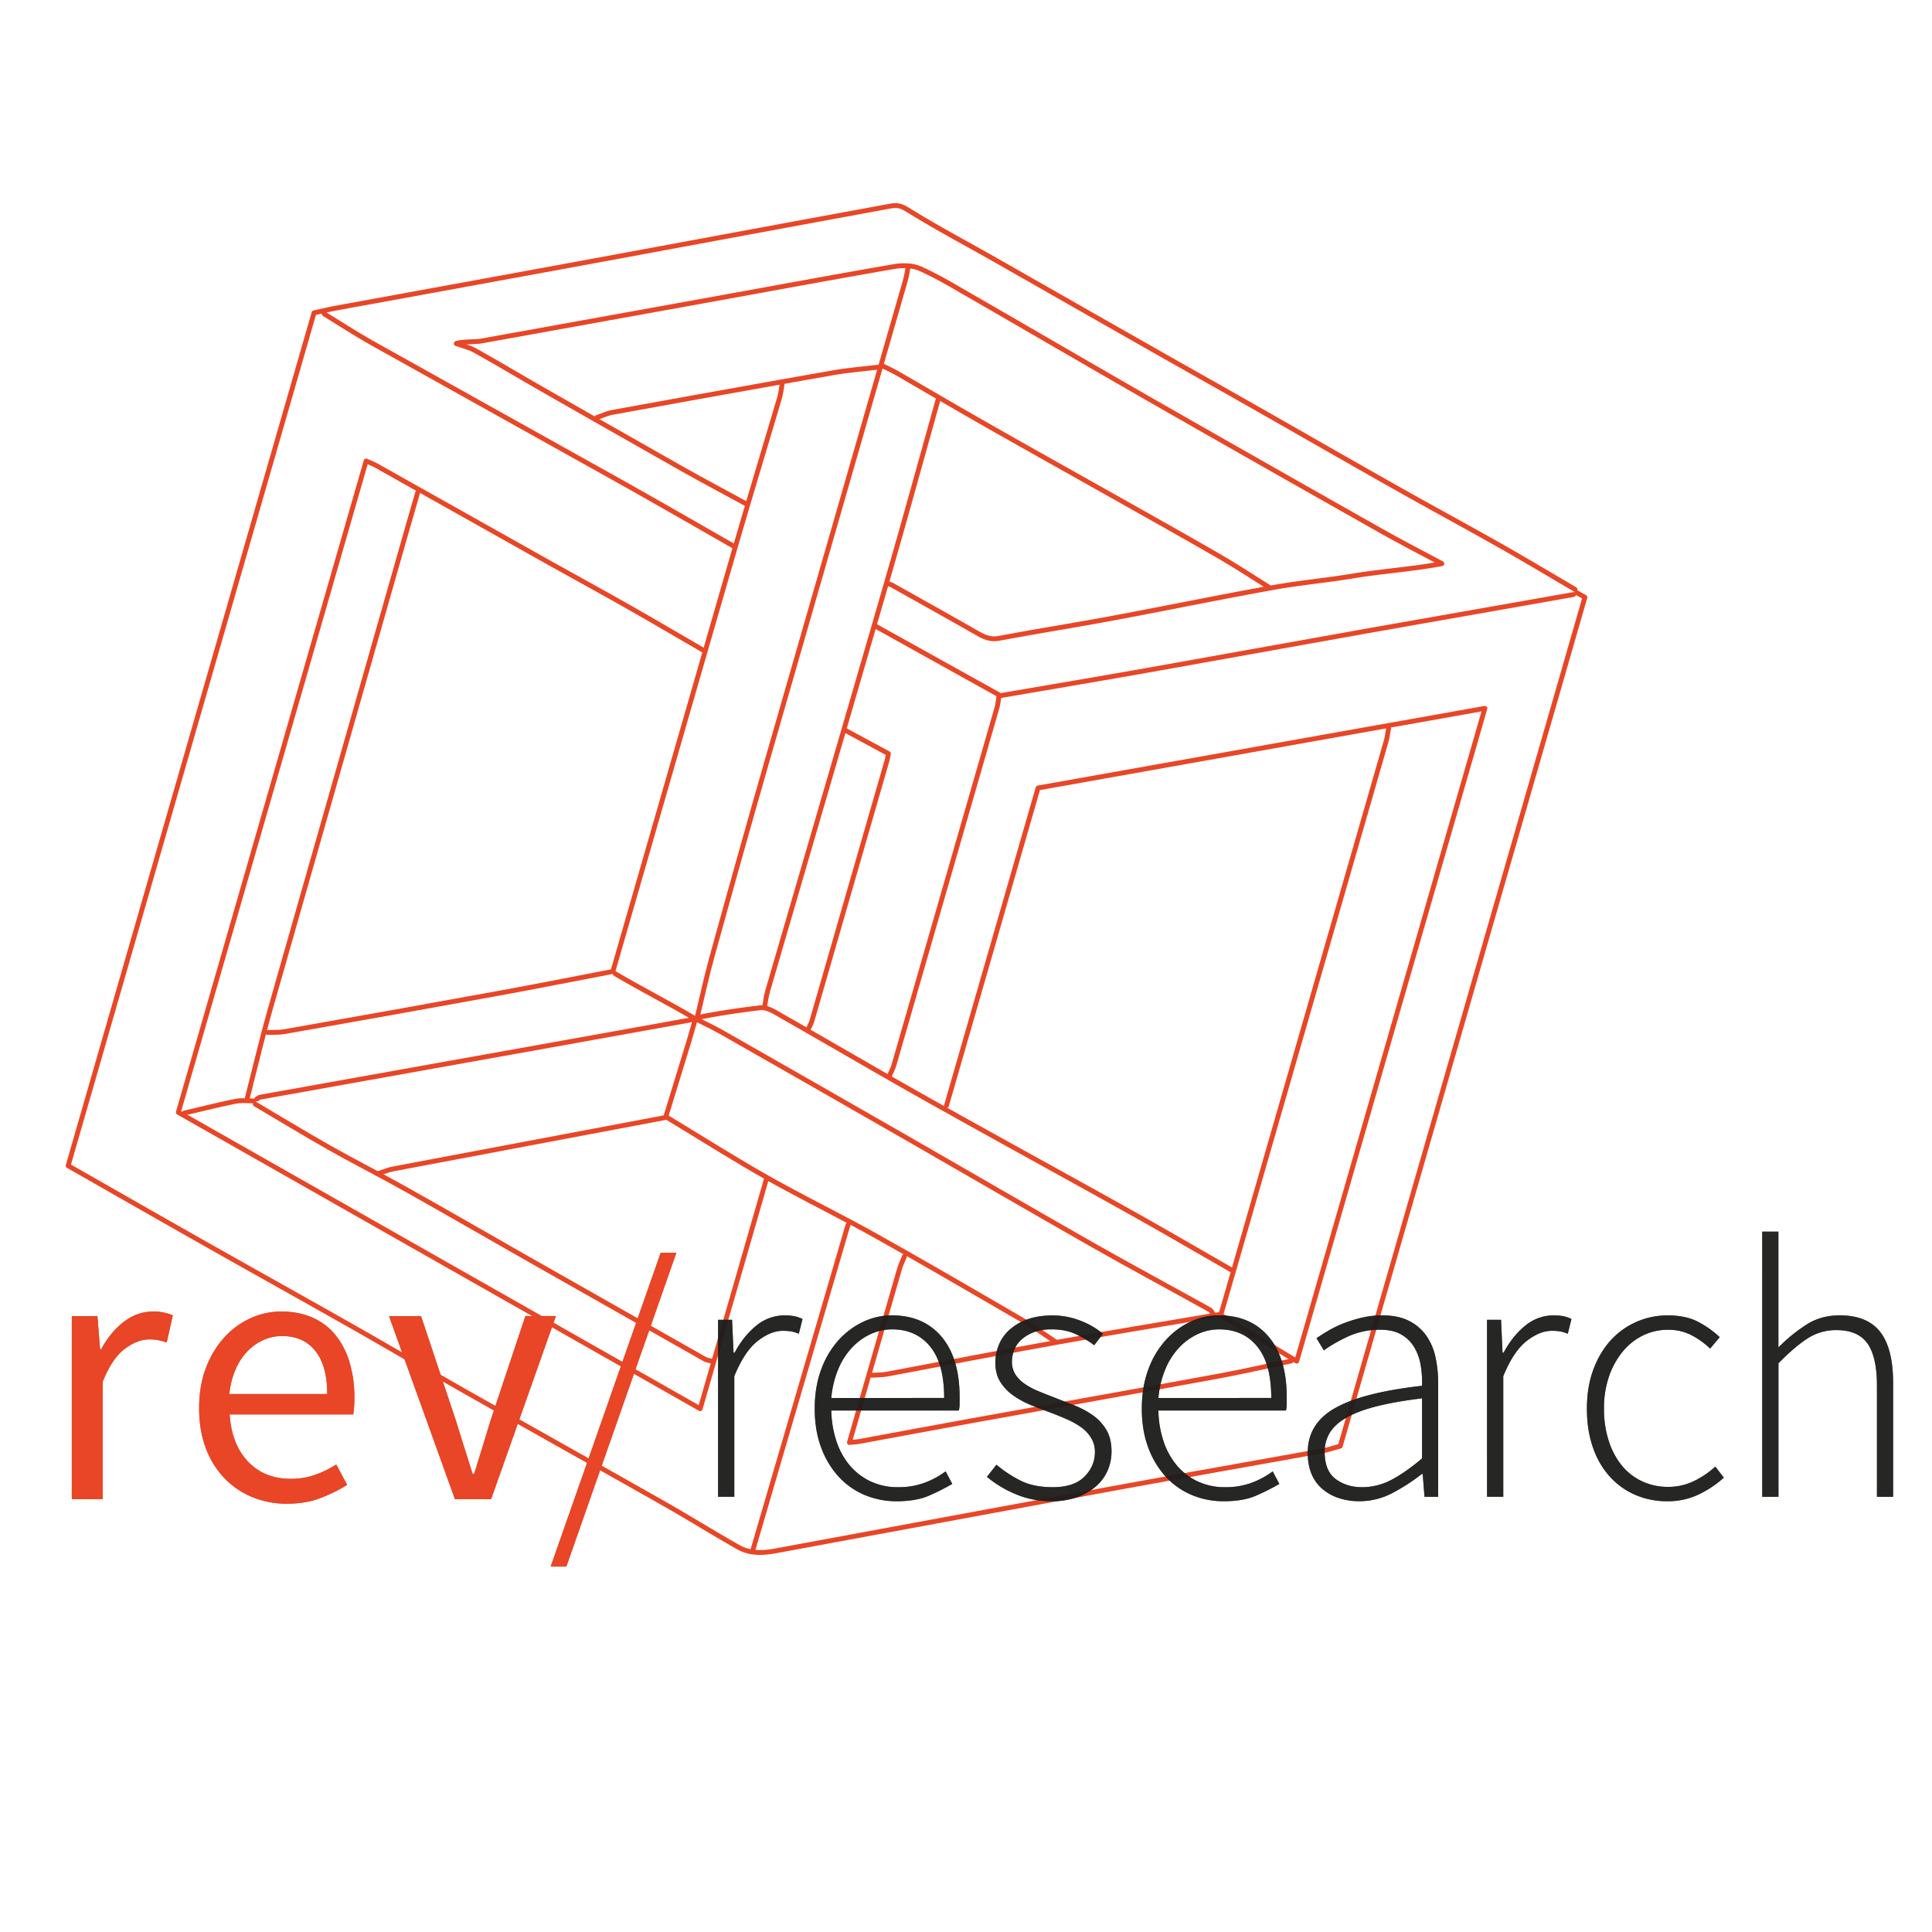 <svg id="Calque_1" data-name="Calque 1" xmlns="http://www.w3.org/2000/svg" viewBox="0 0 2000 2000"><defs><style>.cls-1{fill:none;stroke-linecap:round;stroke-linejoin:round;stroke-width:5px;}.cls-1,.cls-5{stroke:#e84626;}.cls-2,.cls-5{fill:#e84626;}.cls-3{opacity:0.8;}.cls-4{fill:#1d1d1b;}.cls-5{stroke-miterlimit:10;stroke-width:2px;}</style></defs><title>Plan de travail 1</title><path class="cls-1" d="M1630.41,610.11c-25.92-15.17-51.7-30.65-77.85-45.45-35.91-20.32-72.26-39.91-108.18-60.21-51.36-29-102.5-58.39-153.79-87.54-34.71-19.73-69.52-39.23-104.25-59q-76.89-43.71-153.74-87.57c-31.41-17.84-63.38-34.73-94-53.78-6.91-4.3-11.81-4.19-18.05-3Q778.7,239.7,636.91,266q-144,26.51-288,52.73c-5.62,1.06-11.21,2.31-17.4,3.68-2.07.48-4.21.94-6.43,1.41C240.54,617,155.51,912,70.53,1206.76,119.11,1234.45,167,1261.86,215,1289c50.84,28.76,101.91,57.13,152.74,86,38.5,21.88,76.62,44.43,115.17,66.28,68.18,38.64,136.65,76.8,204.84,115.49,25.75,14.59,50.85,30.35,76.61,44.92a41.64,41.64,0,0,0,14.69,4.89c7.52,1.09,15.36.4,23.13-1q173.82-32.16,347.68-64.28c73-13.38,146.11-26.22,219.16-39.41,6.34-1.16,12.53-3.31,18.4-4.87q126.91-440.29,253.29-878.77c-2.51-1.38-5.45-3-8.4-4.67"/><path class="cls-1" d="M1437.48,753.7c-.83,4.56-1.28,9.25-2.57,13.69q-76.73,266.56-153.6,533.11-2.16,7.5-4.34,15c-4.25,14.7-8.53,29.57-13,45-.11.34-.18.67-.29,1,25,15.14,49.22,29.78,74.38,45l4.29,2.57q97.38-337.84,194.81-675.79-50.1,8.91-100.18,17.84-180.57,32.17-362.41,64.6-47.22,163.78-94.74,328.64"/><path class="cls-1" d="M728.75,673.53c-26.39-15.28-52.68-30.79-79.21-45.85-26.8-15.23-53.9-29.95-80.82-45q-65.85-36.93-131.67-74c-1-.56-2-1.13-3-1.66-14.72-8.31-29.44-16.65-44.24-24.89-3.17-1.78-6.65-3.06-10.82-4.94-64.88,225.1-129.3,448.55-194.38,674.3,1.7,1,3.38,1.91,5.07,2.89,177.62,100.86,355.17,201.73,535.13,303.93q7-24.29,14-48.51,27.36-94.87,54.55-189.25"/><path class="cls-1" d="M940.2,275.47c-1,5-1.56,10.13-3,15q-12.66,44-25.33,87.94c-.14.48-.26.94-.4,1.38Q853,583.09,794.46,786.3,765,889,736.66,991.94c-5.63,20.33-10,41-15,61.53,0,.17-.09.35-.13.52"/><path class="cls-1" d="M809.59,398.05c-.83,4.56-1.25,9.27-2.57,13.69-10.87,36.8-22,73.53-32.88,110.33Q767.6,544,761.23,566q-15.6,54-31.18,107.92-47.73,165.33-95.59,331.71c-38.05,7.29-77.79,15.22-117.67,22.5q-111.06,20.25-222.24,39.81c-5.71,1-11.68.59-17.51.84"/><path class="cls-1" d="M1492.36,583.32c-21.25-11.42-42.7-22.47-63.71-34.34q-113.65-64.19-227-128.91C1135.1,382,1068.88,343.27,1002.41,305c-16.44-9.47-32.77-19.31-50-26.94a37.28,37.28,0,0,0-12.15-2.83,59.64,59.64,0,0,0-14.45.68C864.23,286.53,802.86,298,741.4,309.1q-121.78,22-243.55,44c-4.06.74-21.47.67-25.33,2.44"/><path class="cls-1" d="M689.32,1155.84q11.82-38.44,23.58-76.92c2.3-7.51,4.38-15.09,7-24.29l1,.54c8.31,4.18,17.65,8.54,26.61,13.61q96.74,55.11,193.31,110.53c63.6,36.52,127,73.46,190.73,109.7,40,22.72,80.51,44.45,120.7,66.79,1.85,1,2.84,3.58,4.24,5.41"/><path class="cls-1" d="M432.3,510.14c-3.85,13.32-7.74,26.64-11.54,40q-70.78,248-141.47,496.18-3,10.73-5.86,21.51c-6,22.76-11.47,45.69-17.33,68.53"/><path class="cls-1" d="M1628.9,615.44q-107.22,18.91-214.43,37.82c-76.14,13.56-152.21,27.43-228.34,40.92-50.1,8.88-100.27,17.28-150.49,25.93-.25-.15-.54-.29-.8-.44Q970.69,684,906.36,648.23"/><path class="cls-1" d="M1336.67,1408.85c-25.1,5.27-50.1,11.1-75.3,15.71-85.23,15.65-170.52,30.78-255.77,46.23-38.65,7-77.26,14.28-115.9,21.37-2.85.53-5.81.63-10.39,1.09,4.64-16.15,9-31.28,13.36-46.4q3.44-12,6.93-23.95h0q15.73-54.63,31.57-109.28c1.29-4.44,3.42-8.65,5.13-13"/><path class="cls-1" d="M335.56,324.91c16.36,10,32.42,20.56,49.13,29.94,85.71,48,171.64,95.65,257.36,143.64,39.43,22.09,78.55,44.71,117.8,67.11"/><path class="cls-1" d="M716.79,1055.51q-64.71,11.64-129.42,23.3-159,28.55-318.12,57c-1.19.22-2.28,1.21-3.41,1.85"/><path class="cls-1" d="M1034,721.12c-.6,3.69-.79,7.48-1.79,11q-53.31,185.29-106.82,370.5c-1,3.56-2.88,6.88-4.35,10.3"/><path class="cls-1" d="M264.28,1143c25.51,15,50.78,30.48,76.56,45,16.81,9.51,33.88,18.51,50.89,27.64,9.68,5.18,19.35,10.43,28.91,15.8,41.08,23,81.84,46.67,122.79,69.92q93,52.89,186.09,105.57c2,1.11,4.41,1.33,6.64,2"/><path class="cls-1" d="M1314.73,608.61c-17.12-10.72-34-21.92-51.4-32-36.22-20.94-72.74-41.35-109.17-61.89-43.87-24.73-87.87-49.19-131.63-74.1-16.78-9.52-33.46-19.2-50.13-28.9q-22-12.76-43.93-25.51c-4.45-2.58-9.23-4.64-13.86-7"/><path class="cls-1" d="M877.85,1267.93q-49.24,168.4-98.51,336.79"/><path class="cls-1" d="M836.59,1065.51c1.36-3,3.09-5.86,4-9q38.91-134.6,77.63-269.2c.53-1.81.76-3.7,1.47-7.17-15-8.08-29.73-16-44.44-24"/><path class="cls-1" d="M721.49,1053.5l.21,0c20-4.32,45.15-7.85,65.31-10.29a13.81,13.81,0,0,1,4.19.15c6.23,1.09,13,5.56,18.89,8.91q12.87,7.3,25.69,14.68c28,16.08,56,32.3,84,48.35q20.71,11.88,41.54,23.58c5.48,3.07,11,6.16,16.49,9.22,63.23,35.36,126.78,70.07,190,105.38,35.73,19.93,71.06,40.59,106.59,60.93"/><path class="cls-1" d="M970.93,414.24c-17.75,63.2-35,126.54-53.33,189.6q-6.36,22-12.76,43.95-15.6,54-31.35,107.88Q834.1,890.82,794.65,1026c-1.42,4.86-2,10-2.94,15"/><path class="cls-1" d="M1092.68,1389c-11.75-7.71-23.16-16-35.27-23-39.67-23-79.27-46.15-119.18-68.81q-15.9-9-31.91-18-13.29-7.41-26.72-14.52c-28.53-15.17-57.36-29.71-85.45-45.58l-.26-.16c-35.32-20-69.6-41.77-103.64-62.35-.26.07-.53.09-.77.14-95.19,18-189,35.61-282.83,53.4-4.87.94-9.53,3-14.32,4.47"/><path class="cls-1" d="M1492.51,583.5l-.11,0c-25.55,5.12-64.76,8.22-90.41,12.53-28,4.71-56.28,7.16-84.17,12.19-1,.17-2,.37-3.06.57-54.11,9.77-108,20.88-162.07,31-39.41,7.34-79,13.61-118.49,21-8.5,1.58-14.86-1-21.78-4.94-29.71-17-59.58-33.63-89.41-50.36a18.18,18.18,0,0,0-4-1.17"/><path class="cls-1" d="M911.57,379.81h-.07c-16.42,2-33,3.23-49.28,6.1q-26.52,4.65-53.1,9.39-87.63,15.6-175.24,31.59c-5.49,1-10.7,3.53-16,5.38"/><path class="cls-1" d="M1264,1360.47l-7.35,1.23c-54.22,9.21-108.51,18.1-162.63,27.84l-1.23.23c-58.21,10.47-116.24,21.82-174.37,32.68-5.27,1-10.79.82-16.17,1.21"/><path class="cls-1" d="M472.47,355.72C479,358.09,486,359.61,492,363c23.27,13,46.17,26.76,69.36,40q27.58,15.76,55.23,31.52,44.26,25.27,88.62,50.33c22.26,12.56,44.86,24.54,67.33,36.79"/><path class="cls-1" d="M719.49,1054.49l-1.53-.92c-24.45-14.57-57.17-31.22-81.27-45.7"/><path class="cls-1" d="M262.39,1139.6c-.79,0-1.57,0-2.38,0-1.58,0-3.17-.07-4.74-.11a51.1,51.1,0,0,0-11.7.62c-17.65,3.57-35.12,8-52.66,12.09"/><path class="cls-2" d="M74.34,1362.39h26.52l2.73,34.32h1.17q9.75-17.93,23.6-28.47t30.22-10.53a50.59,50.59,0,0,1,20.28,3.9l-6.24,28.08a72.12,72.12,0,0,0-8.58-2.34,50.91,50.91,0,0,0-9.75-.78q-12.09,0-25.15,9.75t-22.82,33.93v121.67h-32Z"/><path class="cls-2" d="M206.16,1457.55q0-23.4,7.21-41.93a98.2,98.2,0,0,1,19.11-31.39,82.88,82.88,0,0,1,27.1-19.69,76.36,76.36,0,0,1,31.59-6.83q17.94,0,32.17,6.24a62.74,62.74,0,0,1,23.79,17.94A82.32,82.32,0,0,1,361.76,1410a124,124,0,0,1,5.07,36.66,109.55,109.55,0,0,1-1.17,17.55H237.74q1.95,30.81,18.92,48.74t44.26,17.94a74.5,74.5,0,0,0,25.15-4.09,110.82,110.82,0,0,0,22-10.73l11.31,21.06a161.1,161.1,0,0,1-27.69,13.65q-15.21,5.85-34.71,5.85a92.92,92.92,0,0,1-35.68-6.82,84.49,84.49,0,0,1-28.86-19.5,90.11,90.11,0,0,1-19.3-31Q206.15,1480.95,206.16,1457.55Zm132.59-14.43q0-29.25-12.29-44.65T292,1383.06a46.75,46.75,0,0,0-19.3,4.1,53.43,53.43,0,0,0-16.58,11.7,62.47,62.47,0,0,0-12.28,18.71,86.27,86.27,0,0,0-6.44,25.55Z"/><path class="cls-2" d="M402.7,1362.39h33.15L471.73,1470q4.27,14,8.77,28.08t8.77,27.68h1.57q4.28-13.63,8.57-27.68L508,1470l35.88-107.64h31.59l-67.08,189.53H470.94Z"/><g class="cls-3"><path class="cls-4" d="M743.33,1366.24h14.51l1.53,34h1.14q9.16-17.18,22.33-27.87a45.78,45.78,0,0,1,29.59-10.69,53.64,53.64,0,0,1,9.54.77,33.12,33.12,0,0,1,8.78,3l-3.82,15.27a37.37,37.37,0,0,0-8-2.48,55.2,55.2,0,0,0-8.78-.57q-12.21,0-25.77,10.49t-24.23,36.46v124.83h-16.8Z"/><path class="cls-4" d="M843.39,1458.23q0-22.51,6.68-40.46A92.59,92.59,0,0,1,868,1387.42a80.36,80.36,0,0,1,25.57-19.09,69.42,69.42,0,0,1,29.59-6.68q32.82,0,51.53,22.14t18.71,62.61v6.87a31.52,31.52,0,0,1-.77,6.87H860.57a106.39,106.39,0,0,0,5.35,31.88,75.27,75.27,0,0,0,13.93,25.19,63.5,63.5,0,0,0,21.57,16.41,65.53,65.53,0,0,0,28.25,5.92,78,78,0,0,0,26.91-4.39,87.92,87.92,0,0,0,22.33-12l6.87,13a226.28,226.28,0,0,1-24.24,12.21q-13.17,5.73-33.4,5.73a84.52,84.52,0,0,1-33-6.49,76.76,76.76,0,0,1-26.92-18.9,91.15,91.15,0,0,1-18.13-30.15Q843.4,1480.75,843.39,1458.23Zm134-11.07q0-35.51-14.51-53.25t-39.32-17.75a53,53,0,0,0-22.52,5,62.16,62.16,0,0,0-19.28,14.13,74.15,74.15,0,0,0-14.12,22.33,99.33,99.33,0,0,0-7.07,29.58Z"/><path class="cls-4" d="M1031.53,1516.25a127.58,127.58,0,0,0,25.19,16.61q13.37,6.69,33.21,6.68,21.77,0,32.64-10.88t10.88-25.38a27.69,27.69,0,0,0-4-14.89,37.6,37.6,0,0,0-10.5-11.07,80.87,80.87,0,0,0-14.31-8q-7.83-3.43-15.84-6.49-10.3-3.81-20.81-8a91.41,91.41,0,0,1-18.89-10.12,49.28,49.28,0,0,1-13.56-14.12q-5.15-8.2-5.15-20a47.67,47.67,0,0,1,3.82-18.89,42.88,42.88,0,0,1,11.45-15.65,56,56,0,0,1,18.51-10.5q10.89-3.81,25.39-3.82A78.88,78.88,0,0,1,1118,1367a82.35,82.35,0,0,1,23.86,13.74l-9.16,11.84a108.12,108.12,0,0,0-19.47-11.65q-10.31-4.77-24.43-4.77a52.27,52.27,0,0,0-18.33,2.86,40.25,40.25,0,0,0-12.78,7.45,28.51,28.51,0,0,0-7.64,10.68,32.19,32.19,0,0,0-2.48,12.22,24.22,24.22,0,0,0,3.62,13.55,35.38,35.38,0,0,0,9.74,9.74,75.36,75.36,0,0,0,13.94,7.44q7.82,3.24,15.84,6.3l21.37,8.4a89.6,89.6,0,0,1,19.28,10.31,49.24,49.24,0,0,1,13.93,15.07q5.35,9,5.35,22.33a49.42,49.42,0,0,1-4,19.66,45.7,45.7,0,0,1-12,16.42,60.73,60.73,0,0,1-19.48,11.26,76.2,76.2,0,0,1-26.33,4.2,94,94,0,0,1-37.79-7.45,117.64,117.64,0,0,1-29.4-17.75Z"/><path class="cls-4" d="M1182,1458.23q0-22.51,6.68-40.46a92.59,92.59,0,0,1,17.95-30.35,80.36,80.36,0,0,1,25.57-19.09,69.41,69.41,0,0,1,29.58-6.68q32.84,0,51.54,22.14t18.7,62.61v6.87a31.51,31.51,0,0,1-.76,6.87H1199.16a106.39,106.39,0,0,0,5.34,31.88,75.46,75.46,0,0,0,13.94,25.19,63.41,63.41,0,0,0,21.57,16.41,65.53,65.53,0,0,0,28.25,5.92,77.88,77.88,0,0,0,26.9-4.39,87.58,87.58,0,0,0,22.33-12l6.88,13a226.28,226.28,0,0,1-24.24,12.21q-13.17,5.73-33.4,5.73a84.52,84.52,0,0,1-33-6.49,76.67,76.67,0,0,1-26.92-18.9,91.15,91.15,0,0,1-18.13-30.15Q1182,1480.75,1182,1458.23Zm134-11.07q0-35.51-14.51-53.25t-39.32-17.75a52.94,52.94,0,0,0-22.51,5,62.16,62.16,0,0,0-19.28,14.13,74.15,74.15,0,0,0-14.12,22.33,99.33,99.33,0,0,0-7.07,29.58Z"/><path class="cls-4" d="M1353.75,1503.66q0-30.15,28.63-46.19t89.71-22.9a105.32,105.32,0,0,0-1.33-20.81,54.19,54.19,0,0,0-6.5-18.7,37.37,37.37,0,0,0-13.36-13.37q-8.58-5.14-22-5.15a78.24,78.24,0,0,0-34,7.25q-15.27,7.26-24.43,14.13l-7.63-12.6q4.95-3.43,12-7.63a112.23,112.23,0,0,1,15.65-7.64,138.85,138.85,0,0,1,18.9-5.91,90.65,90.65,0,0,1,21.37-2.49q16.42,0,27.49,5.54a48.4,48.4,0,0,1,17.94,15.08,60.33,60.33,0,0,1,9.74,22.33,127.14,127.14,0,0,1,2.86,27.67v117.2h-14.13l-1.91-23.67h-.76a203.93,203.93,0,0,1-30.34,19.66,72.91,72.91,0,0,1-34.55,8.59,67.19,67.19,0,0,1-20.62-3.06,50.71,50.71,0,0,1-17-9.16,41.31,41.31,0,0,1-11.65-15.65Q1353.75,1516.64,1353.75,1503.66Zm17.56-.77q0,19.86,11.45,28.25t27.11,8.4a64.63,64.63,0,0,0,30.53-7.63q14.5-7.64,31.69-22.15v-62.22q-28.24,3.45-47.52,8.4t-31.11,11.83q-11.85,6.88-17,15.66A37.78,37.78,0,0,0,1371.31,1502.89Z"/><path class="cls-4" d="M1539.37,1366.24h14.51l1.53,34h1.14q9.17-17.18,22.34-27.87a45.75,45.75,0,0,1,29.58-10.69,53.56,53.56,0,0,1,9.54.77,33.12,33.12,0,0,1,8.78,3l-3.82,15.27a37.3,37.3,0,0,0-8-2.48,55.43,55.43,0,0,0-8.79-.57q-12.21,0-25.76,10.49t-24.24,36.46v124.83h-16.8Z"/><path class="cls-4" d="M1642.77,1458.23q0-22.9,6.87-41t18.33-30.34a78.81,78.81,0,0,1,26.53-18.71,79.85,79.85,0,0,1,31.87-6.49q19.1,0,31.87,6.87a99.45,99.45,0,0,1,22,15.66l-9.92,11.83a83.77,83.77,0,0,0-19.47-13.93,51.53,51.53,0,0,0-24-5.54,58.35,58.35,0,0,0-26.15,5.92,63.25,63.25,0,0,0-21,16.8,82.33,82.33,0,0,0-14.12,25.76,101,101,0,0,0-5.15,33.21,106.85,106.85,0,0,0,4.77,32.83,78.44,78.44,0,0,0,13.36,25.58,59.22,59.22,0,0,0,21,16.6,62.47,62.47,0,0,0,27.29,5.92,60.05,60.05,0,0,0,26.92-6.11,92.13,92.13,0,0,0,21.94-14.89l8.79,11.46a108.5,108.5,0,0,1-26.34,17.56,74.15,74.15,0,0,1-32.07,6.87,82.72,82.72,0,0,1-33-6.49,76.65,76.65,0,0,1-26.34-18.71,85.94,85.94,0,0,1-17.56-30Q1642.77,1481.13,1642.77,1458.23Z"/><path class="cls-4" d="M1824.25,1275H1841v119.87a169.31,169.31,0,0,1,29.4-23.86q14.89-9.36,34-9.36,28.63,0,42,17.18t13.36,53.06v117.58H1943V1434.18q0-29.39-9.74-43.32T1901,1376.92a54,54,0,0,0-29.78,8.59q-13.37,8.6-30.16,25.77v138.19h-16.79Z"/></g><path class="cls-5" d="M684.67,1297.83h14.1L585.58,1620.7h-14.1Z"/><path class="cls-2" d="M74.34,1362.39h26.52l2.73,34.32h1.17q9.75-17.93,23.6-28.47t30.22-10.53a50.59,50.59,0,0,1,20.28,3.9l-6.24,28.08a72.12,72.12,0,0,0-8.58-2.34,50.91,50.91,0,0,0-9.75-.78q-12.09,0-25.15,9.75t-22.82,33.93v121.67h-32Z"/><path class="cls-2" d="M206.16,1457.55q0-23.4,7.21-41.93a98.2,98.2,0,0,1,19.11-31.39,82.88,82.88,0,0,1,27.1-19.69,76.36,76.36,0,0,1,31.59-6.83q17.94,0,32.17,6.24a62.74,62.74,0,0,1,23.79,17.94A82.32,82.32,0,0,1,361.76,1410a124,124,0,0,1,5.07,36.66,109.55,109.55,0,0,1-1.17,17.55H237.74q1.95,30.81,18.92,48.74t44.26,17.94a74.5,74.5,0,0,0,25.15-4.09,110.82,110.82,0,0,0,22-10.73l11.31,21.06a161.1,161.1,0,0,1-27.69,13.65q-15.21,5.85-34.71,5.85a92.92,92.92,0,0,1-35.68-6.82,84.49,84.49,0,0,1-28.86-19.5,90.11,90.11,0,0,1-19.3-31Q206.15,1480.95,206.16,1457.55Zm132.59-14.43q0-29.25-12.29-44.65T292,1383.06a46.75,46.75,0,0,0-19.3,4.1,53.43,53.43,0,0,0-16.58,11.7,62.47,62.47,0,0,0-12.28,18.71,86.27,86.27,0,0,0-6.44,25.55Z"/><path class="cls-2" d="M402.7,1362.39h33.15L471.73,1470q4.27,14,8.77,28.08t8.77,27.68h1.57q4.28-13.63,8.57-27.68L508,1470l35.88-107.64h31.59l-67.08,189.53H470.94Z"/><g class="cls-3"><path class="cls-4" d="M743.33,1366.24h14.51l1.53,34h1.14q9.16-17.18,22.33-27.87a45.78,45.78,0,0,1,29.59-10.69,53.64,53.64,0,0,1,9.54.77,33.12,33.12,0,0,1,8.78,3l-3.82,15.27a37.37,37.37,0,0,0-8-2.48,55.2,55.2,0,0,0-8.78-.57q-12.21,0-25.77,10.49t-24.23,36.46v124.83h-16.8Z"/><path class="cls-4" d="M843.39,1458.23q0-22.51,6.68-40.46A92.59,92.59,0,0,1,868,1387.42a80.36,80.36,0,0,1,25.57-19.09,69.42,69.42,0,0,1,29.59-6.68q32.82,0,51.53,22.14t18.71,62.61v6.87a31.52,31.52,0,0,1-.77,6.87H860.57a106.39,106.39,0,0,0,5.35,31.88,75.27,75.27,0,0,0,13.93,25.19,63.5,63.5,0,0,0,21.57,16.41,65.53,65.53,0,0,0,28.25,5.92,78,78,0,0,0,26.91-4.39,87.92,87.92,0,0,0,22.33-12l6.87,13a226.28,226.28,0,0,1-24.24,12.21q-13.17,5.73-33.4,5.73a84.52,84.52,0,0,1-33-6.49,76.76,76.76,0,0,1-26.92-18.9,91.15,91.15,0,0,1-18.13-30.15Q843.4,1480.75,843.39,1458.23Zm134-11.07q0-35.51-14.51-53.25t-39.32-17.75a53,53,0,0,0-22.52,5,62.16,62.16,0,0,0-19.28,14.13,74.15,74.15,0,0,0-14.12,22.33,99.33,99.33,0,0,0-7.07,29.58Z"/><path class="cls-4" d="M1031.53,1516.25a127.58,127.58,0,0,0,25.19,16.61q13.37,6.69,33.21,6.68,21.77,0,32.64-10.88t10.88-25.38a27.69,27.69,0,0,0-4-14.89,37.6,37.6,0,0,0-10.5-11.07,80.87,80.87,0,0,0-14.31-8q-7.83-3.43-15.84-6.49-10.3-3.81-20.81-8a91.41,91.41,0,0,1-18.89-10.12,49.28,49.28,0,0,1-13.56-14.12q-5.15-8.2-5.15-20a47.67,47.67,0,0,1,3.82-18.89,42.88,42.88,0,0,1,11.45-15.65,56,56,0,0,1,18.51-10.5q10.89-3.81,25.39-3.82A78.88,78.88,0,0,1,1118,1367a82.35,82.35,0,0,1,23.86,13.74l-9.16,11.84a108.12,108.12,0,0,0-19.47-11.65q-10.31-4.77-24.43-4.77a52.27,52.27,0,0,0-18.33,2.86,40.25,40.25,0,0,0-12.78,7.45,28.51,28.51,0,0,0-7.64,10.68,32.19,32.19,0,0,0-2.48,12.22,24.22,24.22,0,0,0,3.62,13.55,35.38,35.38,0,0,0,9.74,9.74,75.36,75.36,0,0,0,13.94,7.44q7.82,3.24,15.84,6.3l21.37,8.4a89.6,89.6,0,0,1,19.28,10.31,49.24,49.24,0,0,1,13.93,15.07q5.35,9,5.35,22.33a49.42,49.42,0,0,1-4,19.66,45.7,45.7,0,0,1-12,16.42,60.73,60.73,0,0,1-19.48,11.26,76.2,76.2,0,0,1-26.33,4.2,94,94,0,0,1-37.79-7.45,117.64,117.64,0,0,1-29.4-17.75Z"/><path class="cls-4" d="M1182,1458.23q0-22.51,6.68-40.46a92.59,92.59,0,0,1,17.95-30.35,80.36,80.36,0,0,1,25.57-19.09,69.41,69.41,0,0,1,29.58-6.68q32.84,0,51.54,22.14t18.7,62.61v6.87a31.51,31.51,0,0,1-.76,6.87H1199.16a106.39,106.39,0,0,0,5.34,31.88,75.46,75.46,0,0,0,13.94,25.19,63.41,63.41,0,0,0,21.57,16.41,65.53,65.53,0,0,0,28.25,5.92,77.88,77.88,0,0,0,26.9-4.39,87.58,87.58,0,0,0,22.33-12l6.88,13a226.28,226.28,0,0,1-24.24,12.21q-13.17,5.73-33.4,5.73a84.52,84.52,0,0,1-33-6.49,76.67,76.67,0,0,1-26.92-18.9,91.15,91.15,0,0,1-18.13-30.15Q1182,1480.75,1182,1458.23Zm134-11.07q0-35.51-14.51-53.25t-39.32-17.75a52.94,52.94,0,0,0-22.51,5,62.16,62.16,0,0,0-19.28,14.13,74.15,74.15,0,0,0-14.12,22.33,99.33,99.33,0,0,0-7.07,29.58Z"/><path class="cls-4" d="M1353.75,1503.66q0-30.15,28.63-46.19t89.71-22.9a105.32,105.32,0,0,0-1.33-20.81,54.19,54.19,0,0,0-6.5-18.7,37.37,37.37,0,0,0-13.36-13.37q-8.58-5.14-22-5.15a78.24,78.24,0,0,0-34,7.25q-15.27,7.26-24.43,14.13l-7.63-12.6q4.95-3.43,12-7.63a112.23,112.23,0,0,1,15.65-7.64,138.85,138.85,0,0,1,18.9-5.91,90.65,90.65,0,0,1,21.37-2.49q16.42,0,27.49,5.54a48.4,48.4,0,0,1,17.94,15.08,60.33,60.33,0,0,1,9.74,22.33,127.14,127.14,0,0,1,2.86,27.67v117.2h-14.13l-1.91-23.67h-.76a203.93,203.93,0,0,1-30.34,19.66,72.91,72.91,0,0,1-34.55,8.59,67.19,67.19,0,0,1-20.62-3.06,50.71,50.71,0,0,1-17-9.16,41.31,41.31,0,0,1-11.65-15.65Q1353.75,1516.64,1353.75,1503.66Zm17.56-.77q0,19.86,11.45,28.25t27.11,8.4a64.63,64.63,0,0,0,30.53-7.63q14.5-7.64,31.69-22.15v-62.22q-28.24,3.45-47.52,8.4t-31.11,11.83q-11.85,6.88-17,15.66A37.78,37.78,0,0,0,1371.31,1502.89Z"/><path class="cls-4" d="M1539.37,1366.24h14.51l1.53,34h1.14q9.17-17.18,22.34-27.87a45.75,45.75,0,0,1,29.58-10.69,53.56,53.56,0,0,1,9.54.77,33.12,33.12,0,0,1,8.78,3l-3.82,15.27a37.3,37.3,0,0,0-8-2.48,55.43,55.43,0,0,0-8.79-.57q-12.21,0-25.76,10.49t-24.24,36.46v124.83h-16.8Z"/><path class="cls-4" d="M1642.77,1458.23q0-22.9,6.87-41t18.33-30.34a78.81,78.81,0,0,1,26.53-18.71,79.85,79.85,0,0,1,31.87-6.49q19.1,0,31.87,6.87a99.45,99.45,0,0,1,22,15.66l-9.92,11.83a83.77,83.77,0,0,0-19.47-13.93,51.53,51.53,0,0,0-24-5.54,58.35,58.35,0,0,0-26.15,5.92,63.25,63.25,0,0,0-21,16.8,82.33,82.33,0,0,0-14.12,25.76,101,101,0,0,0-5.15,33.21,106.85,106.85,0,0,0,4.77,32.83,78.44,78.44,0,0,0,13.36,25.58,59.22,59.22,0,0,0,21,16.6,62.47,62.47,0,0,0,27.29,5.92,60.05,60.05,0,0,0,26.92-6.11,92.13,92.13,0,0,0,21.94-14.89l8.79,11.46a108.5,108.5,0,0,1-26.34,17.56,74.15,74.15,0,0,1-32.07,6.87,82.72,82.72,0,0,1-33-6.49,76.65,76.65,0,0,1-26.34-18.71,85.94,85.94,0,0,1-17.56-30Q1642.77,1481.13,1642.77,1458.23Z"/><path class="cls-4" d="M1824.25,1275H1841v119.87a169.31,169.31,0,0,1,29.4-23.86q14.89-9.36,34-9.36,28.63,0,42,17.18t13.36,53.06v117.58H1943V1434.18q0-29.39-9.74-43.32T1901,1376.92a54,54,0,0,0-29.78,8.59q-13.37,8.6-30.16,25.77v138.19h-16.79Z"/></g><path class="cls-5" d="M684.67,1297.83h14.1L585.58,1620.7h-14.1Z"/></svg>